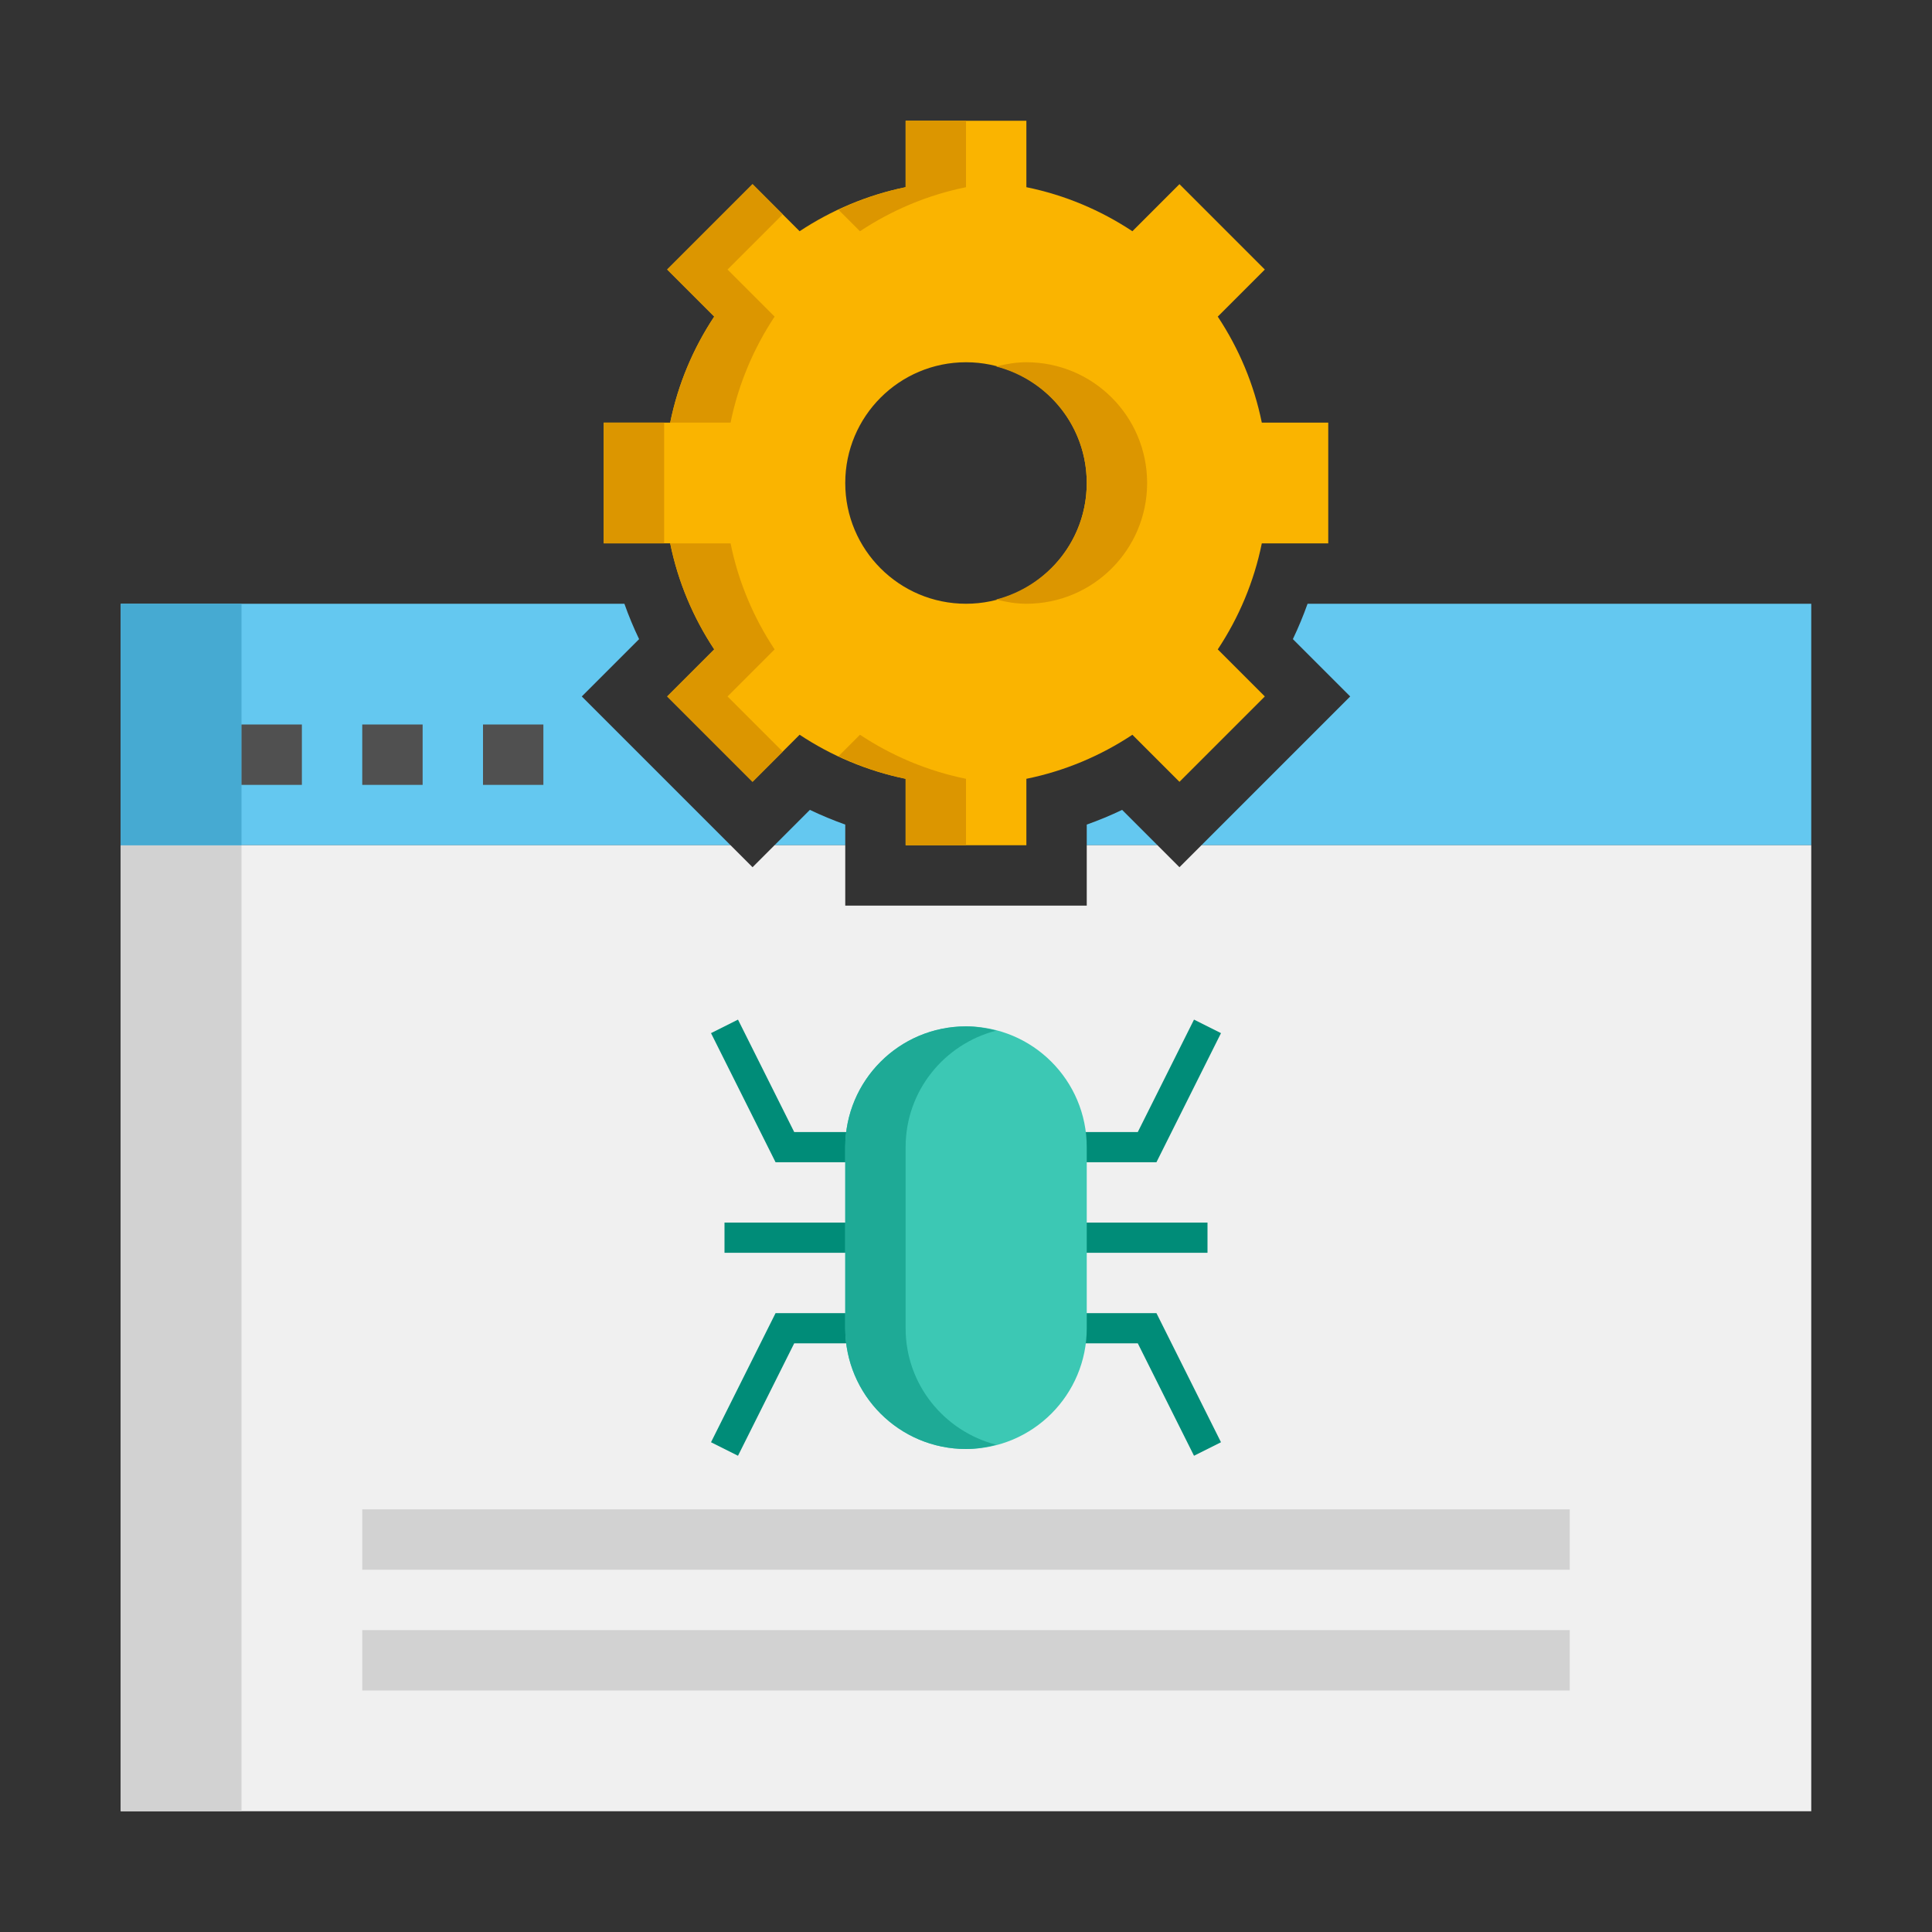 <svg height="512" viewBox="0 0 64 64" width="512" xmlns="http://www.w3.org/2000/svg"><rect x="0" y="0" width="64" height="64" fill="#333333" stroke="none"/><g id="Icons"><g><g><path d="m25.656 28h2.344v-.685c-.398-.142-.789-.304-1.172-.487z" fill="#64c8f0"/></g><g><path d="m38.344 28-1.172-1.172c-.383.184-.773.346-1.172.487v.685z" fill="#64c8f0"/></g><g><path d="m46 20h-2.685c-.142.398-.304.789-.487 1.172l1.899 1.899-4.928 4.929h20.201v-8z" fill="#64c8f0"/></g><g><path d="m19.272 23.071 1.899-1.899c-.184-.383-.346-.773-.487-1.172h-2.684-14v8h20.201z" fill="#64c8f0"/></g><g><path d="m39.799 28-.728.728-.727-.728h-2.344v2h-8v-2h-2.344l-.727.728-.728-.728h-20.201v32h56v-32z" fill="#f0f0f0"/></g><g><path d="m4 28h4v32h-4z" fill="#d2d2d2"/></g><g><path d="m4 20h4v8h-4z" fill="#46aad2"/></g><g><path d="m8 24h2v2h-2z" fill="#505050"/></g><g><path d="m12 24h2v2h-2z" fill="#505050"/></g><g><path d="m16 24h2v2h-2z" fill="#505050"/></g><g><path d="m44 18v-4h-2.201c-.259-1.276-.764-2.463-1.459-3.512l1.559-1.559-2.828-2.829-1.559 1.56c-1.05-.695-2.236-1.2-3.512-1.459v-2.201h-4v2.201c-1.276.259-2.462.764-3.512 1.459l-1.559-1.56-2.828 2.828 1.559 1.559c-.695 1.049-1.2 2.235-1.459 3.512h-2.201v4h2.201c.259 1.276.764 2.462 1.459 3.512l-1.559 1.559 2.828 2.828 1.559-1.559c1.049.695 2.235 1.2 3.512 1.459v2.202h4v-2.201c1.276-.259 2.462-.764 3.512-1.459l1.559 1.559 2.828-2.828-1.559-1.559c.695-1.049 1.2-2.235 1.459-3.512zm-16-2c0-2.209 1.791-4 4-4s4 1.791 4 4-1.791 4-4 4-4-1.791-4-4z" fill="#fab400"/></g><g><path d="m34 12c-.347 0-.679.058-1 .141 1.722.446 3 1.997 3 3.859s-1.278 3.412-3 3.859c.321.083.653.141 1 .141 2.209 0 4-1.791 4-4s-1.791-4-4-4z" fill="#dc9600"/></g><g><path d="m22.201 14h2c.259-1.276.764-2.463 1.459-3.512l-1.559-1.559 1.828-1.829-1-1-2.828 2.828 1.559 1.559c-.695 1.05-1.2 2.237-1.459 3.513z" fill="#dc9600"/></g><g><path d="m28.488 7.66c1.049-.695 2.235-1.2 3.512-1.459v-2.201h-2v2.201c-.78.158-1.521.418-2.223.748z" fill="#dc9600"/></g><g><path d="m20 14h2v4h-2z" fill="#dc9600"/></g><g><path d="m28.488 24.34-.711.711c.702.329 1.443.589 2.223.748v2.201h2v-2.201c-1.276-.259-2.462-.764-3.512-1.459z" fill="#dc9600"/></g><g><path d="m24.101 23.071 1.559-1.559c-.695-1.049-1.2-2.235-1.459-3.512h-2c.259 1.276.764 2.462 1.459 3.512l-1.559 1.559 2.828 2.828 1-1z" fill="#dc9600"/></g><g><path d="m38.309 38.5h-12.618l-2.138-4.276.894-.448 1.862 3.724h11.382l1.862-3.724.894.448z" fill="#008c78"/></g><g><path d="m39.553 48.224-1.862-3.724h-11.382l-1.862 3.724-.894-.448 2.138-4.276h12.618l2.138 4.276z" fill="#008c78"/></g><g><path d="m24 40.5h16v1h-16z" fill="#008c78"/></g><g><path d="m32 48c-2.209 0-4-1.791-4-4v-6c0-2.209 1.791-4 4-4 2.209 0 4 1.791 4 4v6c0 2.209-1.791 4-4 4z" fill="#3cc8b4"/></g><g><path d="m30 44v-6c0-1.862 1.278-3.413 3-3.859-.321-.083-.653-.141-1-.141-2.209 0-4 1.791-4 4v6c0 2.209 1.791 4 4 4 .347 0 .679-.058 1-.141-1.722-.447-3-1.997-3-3.859z" fill="#1eaa96"/></g><g><path d="m12 50h40v2h-40z" fill="#d2d2d2"/></g><g><path d="m12 54h40v2h-40z" fill="#d2d2d2"/></g></g></g></svg>
